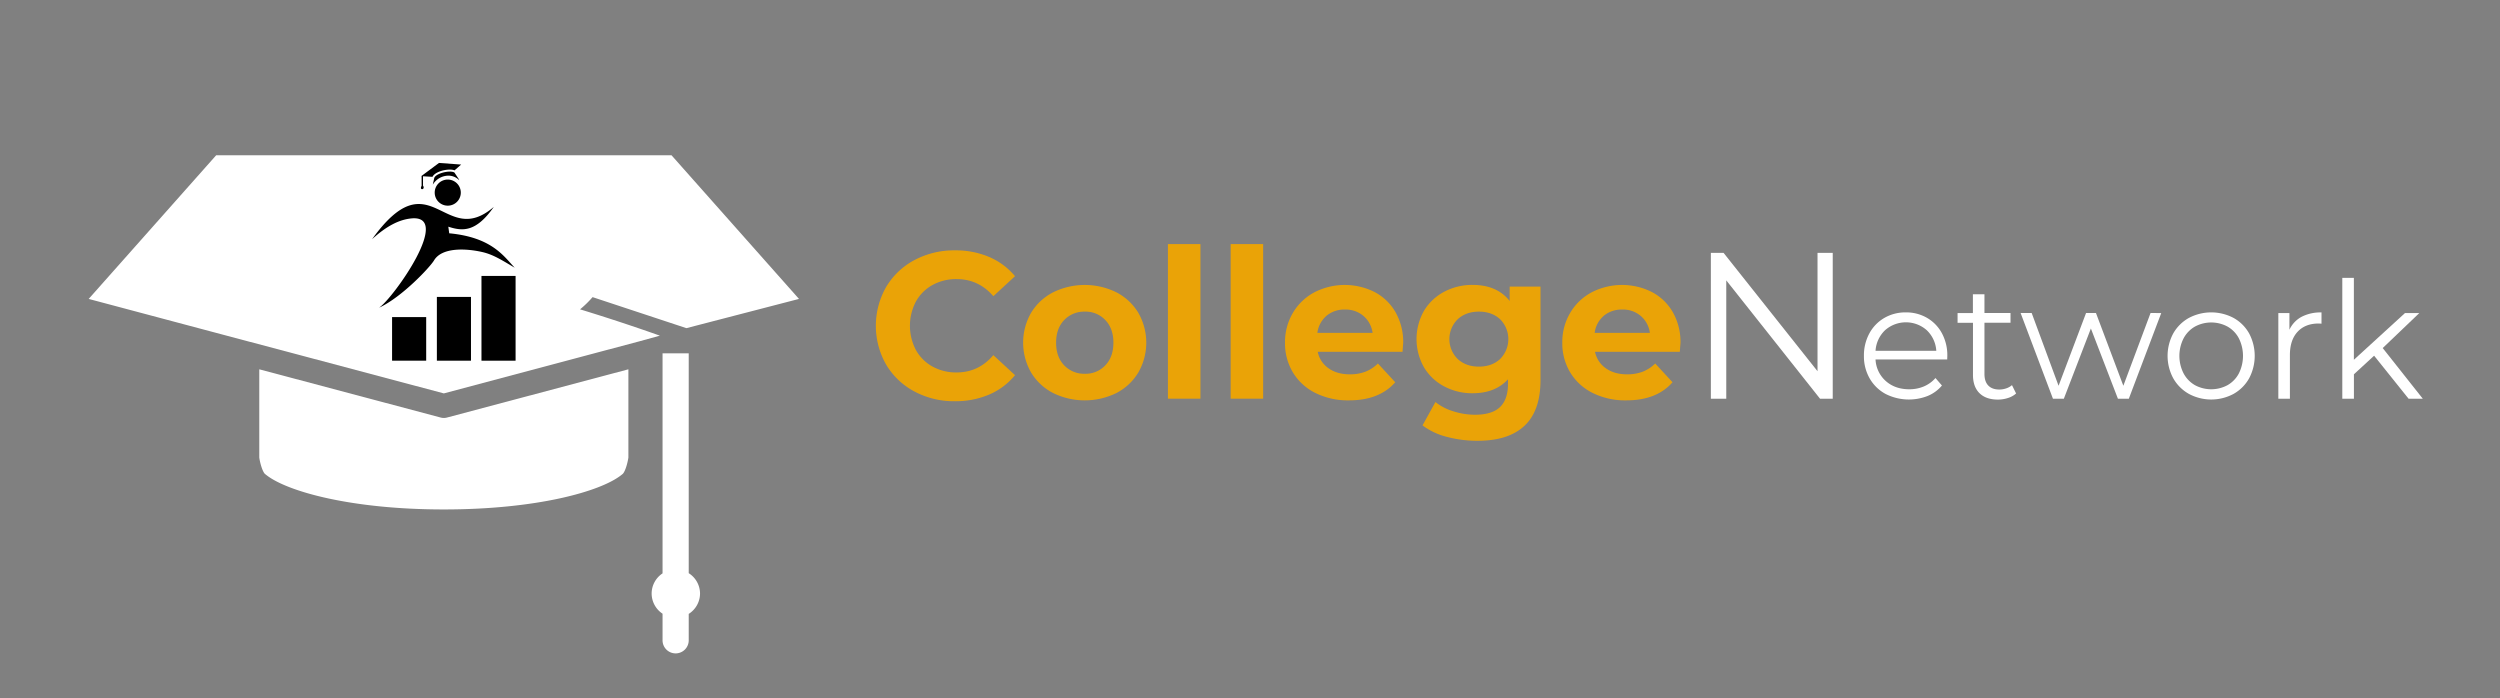 <svg id="Layer_1" data-name="Layer 1" xmlns="http://www.w3.org/2000/svg" viewBox="0 0 1546.56 432"><rect x="0" y="0" width="1546.56" height="432" fill="#808080" stroke="none"/><defs><style>.cls-1{fill:#fff;}.cls-2{fill:#eaa307;}.cls-3{fill-rule:evenodd;}</style></defs><path class="cls-1" d="M358.83,191.37c2.46.74,4.92,1.51,7.39,2.28q21.66,6.78,42,14l-13.81,3.81-.09,0L274.57,243.37,154.84,211.52l-.09,0L54.86,184.92l78.86-88.86h281.7l78.85,88.86L424.63,203l-58.05-19.19A64,64,0,0,1,358.83,191.37Z"/><path class="cls-2" d="M565.73,242.2a44.73,44.73,0,0,1-17.53-16.62,48.46,48.46,0,0,1,0-48.07,44.75,44.75,0,0,1,17.53-16.63,52,52,0,0,1,25.07-6A52.58,52.58,0,0,1,612,159a42.51,42.51,0,0,1,15.92,11.86l-13.41,12.37q-9.15-10.56-22.68-10.57a30.19,30.19,0,0,0-15,3.67,26.17,26.17,0,0,0-10.25,10.25,32.28,32.28,0,0,0,0,29.9,26.17,26.17,0,0,0,10.25,10.25,30.09,30.09,0,0,0,15,3.67q13.53,0,22.68-10.7l13.41,12.38a41.83,41.83,0,0,1-16,12,53,53,0,0,1-21.26,4.13A51.75,51.75,0,0,1,565.73,242.2Z"/><path class="cls-2" d="M651.44,243.11a34,34,0,0,1-13.6-12.7,37.11,37.11,0,0,1,0-36.86,34,34,0,0,1,13.6-12.69,44.31,44.31,0,0,1,39.24,0,34.07,34.07,0,0,1,13.53,12.69,37.11,37.11,0,0,1,0,36.86,34.09,34.09,0,0,1-13.53,12.7,44.4,44.4,0,0,1-39.24,0ZM683.78,226q5-5.22,5-14t-5-14a16.72,16.72,0,0,0-12.69-5.22A17,17,0,0,0,658.33,198q-5,5.22-5,14t5,14a17,17,0,0,0,12.76,5.22A16.72,16.72,0,0,0,683.78,226Z"/><path class="cls-2" d="M722.51,151h20.11v95.63H722.51Z"/><path class="cls-2" d="M761.31,151h20.1v95.63h-20.1Z"/><path class="cls-2" d="M867.63,217.65H815.18a16.31,16.31,0,0,0,6.7,10.18q5.28,3.75,13.15,3.74a26.76,26.76,0,0,0,9.6-1.61,23.13,23.13,0,0,0,7.79-5.09l10.7,11.6q-9.79,11.21-28.61,11.21a45.25,45.25,0,0,1-20.75-4.57,33.63,33.63,0,0,1-13.92-12.7,34.91,34.91,0,0,1-4.9-18.43,35.38,35.38,0,0,1,4.84-18.37,33.84,33.84,0,0,1,13.27-12.75,41.09,41.09,0,0,1,37.31-.2,32,32,0,0,1,13,12.57,37.53,37.53,0,0,1,4.7,19C868,212.5,867.89,214.3,867.63,217.65Zm-47-22.3a16.51,16.51,0,0,0-5.67,10.57h34.15a16.6,16.6,0,0,0-5.67-10.5,16.94,16.94,0,0,0-11.34-3.93A17.35,17.35,0,0,0,820.59,195.35Z"/><path class="cls-2" d="M953,177.31v57.74q0,19.06-9.92,28.35t-29,9.28A72.17,72.17,0,0,1,895,270.23a41.77,41.77,0,0,1-15-7.08l8-14.44a32.8,32.8,0,0,0,11.08,5.74,44.31,44.31,0,0,0,13.4,2.12q10.44,0,15.4-4.7t5-14.24v-3q-7.87,8.64-21.91,8.64a36.86,36.86,0,0,1-17.47-4.19,31.88,31.88,0,0,1-12.56-11.79,35.43,35.43,0,0,1,0-35.06,31.88,31.88,0,0,1,12.56-11.79,36.86,36.86,0,0,1,17.47-4.19q15.07,0,22.94,9.92v-8.89ZM928,222.1a17.43,17.43,0,0,0,0-24.62q-5.09-4.69-13.08-4.7t-13.14,4.7a17.26,17.26,0,0,0,0,24.62q5.15,4.71,13.14,4.7T928,222.1Z"/><path class="cls-2" d="M1039.17,217.65H986.72a16.31,16.31,0,0,0,6.7,10.18q5.28,3.75,13.15,3.74a26.76,26.76,0,0,0,9.6-1.61,23.13,23.13,0,0,0,7.79-5.09l10.7,11.6q-9.79,11.21-28.61,11.21a45.25,45.25,0,0,1-20.75-4.57,33.63,33.63,0,0,1-13.92-12.7,34.91,34.91,0,0,1-4.9-18.43,35.38,35.38,0,0,1,4.84-18.37,33.84,33.84,0,0,1,13.27-12.75,41.09,41.09,0,0,1,37.31-.2,32,32,0,0,1,13,12.57,37.53,37.53,0,0,1,4.7,19C1039.56,212.5,1039.43,214.3,1039.17,217.65Zm-47-22.3a16.51,16.51,0,0,0-5.67,10.57h34.15a16.6,16.6,0,0,0-5.67-10.5,16.94,16.94,0,0,0-11.34-3.93A17.35,17.35,0,0,0,992.13,195.35Z"/><path class="cls-1" d="M1133.77,156.43v90.22h-7.86l-58-73.21v73.21h-9.53V156.43h7.86l58.12,73.21V156.43Z"/><path class="cls-1" d="M1204.59,222.37h-44.34a19,19,0,0,0,6.35,13.35q5.75,5.09,14.51,5.09a22.82,22.82,0,0,0,9.07-1.77,19.65,19.65,0,0,0,7.15-5.19l4,4.64a22.75,22.75,0,0,1-8.81,6.45,31.82,31.82,0,0,1-26.1-1.26,25.14,25.14,0,0,1-9.83-9.63,27.41,27.41,0,0,1-3.52-13.9,28.44,28.44,0,0,1,3.37-13.91,24.52,24.52,0,0,1,9.27-9.57,25.93,25.93,0,0,1,13.25-3.42,25.61,25.61,0,0,1,13.2,3.42,24.28,24.28,0,0,1,9.17,9.52,28.67,28.67,0,0,1,3.33,14Zm-38.44-18.09a19.21,19.21,0,0,0-5.9,12.75h37.59a19.21,19.21,0,0,0-5.9-12.75,19.45,19.45,0,0,0-25.79,0Z"/><path class="cls-1" d="M1247.21,243.42a13.65,13.65,0,0,1-5,2.78,20.34,20.34,0,0,1-6.2,1q-7.45,0-11.48-4t-4-11.38V199.69H1211v-6h9.48V182.06h7.15v11.59h16.12v6h-16.12v31.64q0,4.74,2.37,7.21c1.58,1.64,3.84,2.47,6.8,2.47a13.16,13.16,0,0,0,4.28-.71,10.7,10.7,0,0,0,3.58-2Z"/><path class="cls-1" d="M1337,193.65l-20.06,53h-6.75l-16.72-43.43-16.73,43.43H1270l-20-53h6.85l16.63,45,17-45h6.14l16.93,45,16.83-45Z"/><path class="cls-1" d="M1354.12,243.68a25.37,25.37,0,0,1-9.68-9.63,29.22,29.22,0,0,1,0-27.81,25.07,25.07,0,0,1,9.68-9.57,29.55,29.55,0,0,1,27.6,0,24.75,24.75,0,0,1,9.63,9.57,29.6,29.6,0,0,1,0,27.81,25,25,0,0,1-9.63,9.63,29.18,29.18,0,0,1-27.6,0Zm23.93-5.44a17.94,17.94,0,0,0,7-7.31,24.32,24.32,0,0,0,0-21.56,17.94,17.94,0,0,0-7-7.31,21.25,21.25,0,0,0-20.26,0,18.26,18.26,0,0,0-7,7.31,23.89,23.89,0,0,0,0,21.56,18.26,18.26,0,0,0,7,7.31,21.25,21.25,0,0,0,20.26,0Z"/><path class="cls-1" d="M1423.79,196a25.46,25.46,0,0,1,12.35-2.72v6.95l-1.72-.1q-8.36,0-13.1,5.14t-4.73,14.41v27h-7.16v-53h6.86V204A17.28,17.28,0,0,1,1423.79,196Z"/><path class="cls-1" d="M1468.68,220.05l-12.49,11.49v15.11H1449V171.88h7.16v50.69l31.64-28.92h8.86L1474,215.31l24.79,31.34H1490Z"/><path class="cls-1" d="M272.65,258.31,160.4,228.46v54.6c.51,3.6,1.89,8.24,3.31,9.93l.59.51.41.32c13,10.29,52.81,21.34,109.86,21.34s96.88-11,109.86-21.34l.43-.34c.2-.17.39-.33.56-.49,1.53-1.83,2.85-6.74,3.32-9.94V228.46L276.48,258.31A7.32,7.32,0,0,1,272.65,258.31Z"/><path class="cls-1" d="M426.06,354.58v-136H409.87V354.7a15,15,0,0,0-6.75,12.48h0a15,15,0,0,0,6.75,12.47v16.17a8.1,8.1,0,1,0,16.19,0V379.77a15,15,0,0,0,7-12.59h0A15,15,0,0,0,426.06,354.58Z"/><path class="cls-3" d="M234.73,190.25c14.19-6.68,31.28-25,33.75-29.12,4.9-8.25,19.77-7.5,29.75-5.24,6.94,1.57,12.16,5,20.18,9.73-7-7.47-14.41-18.78-40.35-21.29l-.16,0-.55-4.06.14,0c8.83,2.88,17.06,3.31,28-12.28-30.89,26.56-38.88-30.63-75.33,20,9.32-8.52,17-12,23.69-12.8,26.94-3.38-10.57,49.28-19.15,55ZM260.55,109l.27-.2h0l10.75-8,13.71,1-4.09,3.59c-2-.83-5.06-.41-6.94,0-2.08.5-5.66,1.75-6.68,4l-5.89-.34v5.77c1.73,2.66-2.61,3.17-.86.14v-6Zm8,1.55c.23-3.21,9.93-5.56,12.59-3.78l2.94,4.46-.26,0a9.2,9.2,0,0,0-6.84-2.55,11.33,11.33,0,0,0-9.17,5.44h-.06l.8-3.62Zm8.43.54a8.07,8.07,0,1,1-8.06,8.07A8.06,8.06,0,0,1,277,111.09Z"/><rect x="242.55" y="196.16" width="21.1" height="26.96"/><rect x="270.26" y="183.68" width="21.1" height="39.45"/><rect x="297.85" y="170.7" width="21.1" height="52.43"/></svg>